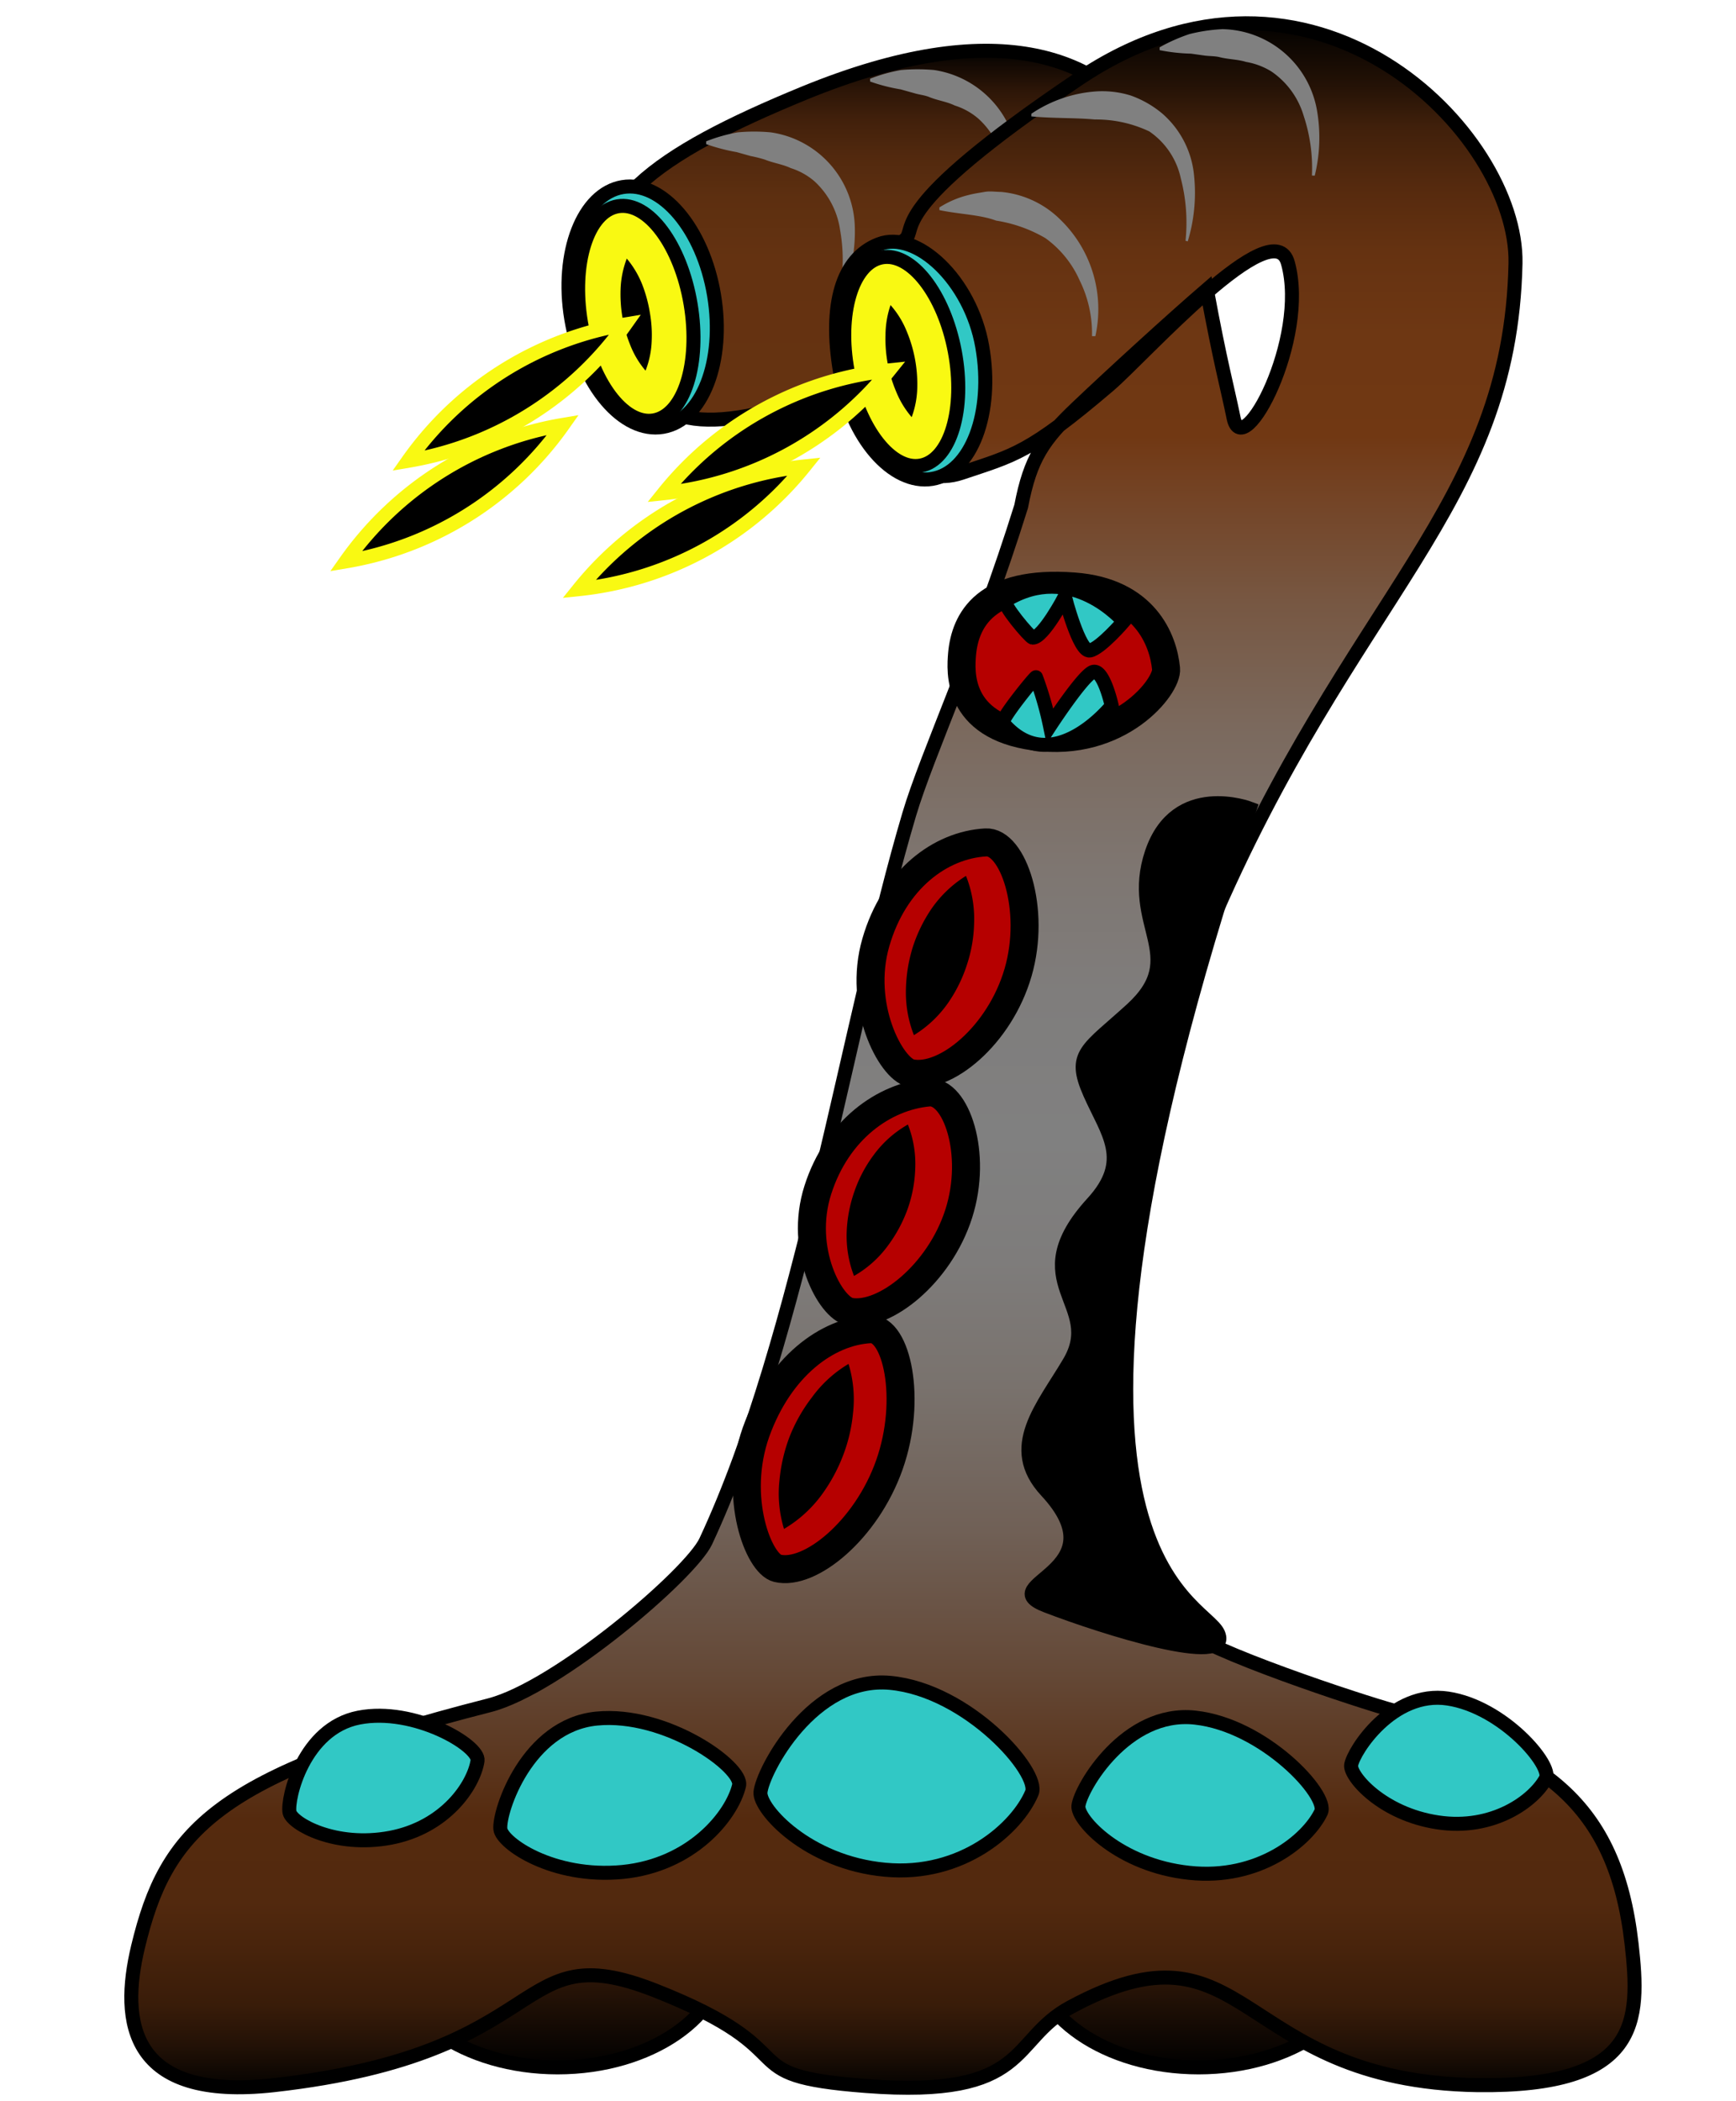 <svg xmlns="http://www.w3.org/2000/svg" xmlns:xlink="http://www.w3.org/1999/xlink" viewBox="0 0 124 150"><defs><linearGradient id="Безымянный_градиент_110" x1="39.83" y1="147.58" x2="39.83" y2="131.19" gradientUnits="userSpaceOnUse"><stop offset="0"/><stop offset="1" stop-color="#713813"/></linearGradient><linearGradient id="Безымянный_градиент_110-2" x1="85.61" y1="147.58" x2="85.61" y2="131.19" xlink:href="#Безымянный_градиент_110"/><linearGradient id="Безымянный_градиент_102" x1="63.81" y1="30.56" x2="63.81" y2="3.62" gradientUnits="userSpaceOnUse"><stop offset="0" stop-color="#631"/><stop offset="0.45" stop-color="#643211"/><stop offset="0.61" stop-color="#5d2f10"/><stop offset="0.72" stop-color="#52290e"/><stop offset="0.82" stop-color="#41200b"/><stop offset="0.9" stop-color="#2b1507"/><stop offset="0.97" stop-color="#100803"/><stop offset="1"/></linearGradient><linearGradient id="Безымянный_градиент_101" x1="63.07" y1="149.04" x2="63.07" y2="1.66" gradientUnits="userSpaceOnUse"><stop offset="0"/><stop offset="0" stop-color="#050301"/><stop offset="0.02" stop-color="#221106"/><stop offset="0.04" stop-color="#391c09"/><stop offset="0.07" stop-color="#49240c"/><stop offset="0.09" stop-color="#52290e"/><stop offset="0.13" stop-color="#552a0e"/><stop offset="0.2" stop-color="#644836"/><stop offset="0.27" stop-color="#706056"/><stop offset="0.34" stop-color="#79726d"/><stop offset="0.4" stop-color="#7e7c7b"/><stop offset="0.46" stop-color="gray"/><stop offset="0.53" stop-color="#7f7d7c"/><stop offset="0.59" stop-color="#7e7671"/><stop offset="0.66" stop-color="#7b695d"/><stop offset="0.72" stop-color="#775742"/><stop offset="0.78" stop-color="#734020"/><stop offset="0.8" stop-color="#713813"/><stop offset="0.85" stop-color="#6e3713"/><stop offset="0.89" stop-color="#653211"/><stop offset="0.92" stop-color="#562a0e"/><stop offset="0.95" stop-color="#40200b"/><stop offset="0.97" stop-color="#241206"/><stop offset="1" stop-color="#020100"/><stop offset="1"/></linearGradient></defs><title>босс2 анимация атаки(150-134)</title><g id="Слой_9" data-name="Слой 9"><ellipse cx="39.83" cy="139.39" rx="11.93" ry="8.2" style="stroke:#000;stroke-miterlimit:10;fill:url(#Безымянный_градиент_110)"/><ellipse cx="85.61" cy="139.39" rx="11.93" ry="8.2" style="stroke:#000;stroke-miterlimit:10;fill:url(#Безымянный_градиент_110-2)"/><path d="M84.78,21.71c-2.52,2.17-2.33,4.55-4.53,7-1.48,1.61-2.8,2.1-4,1.83C75.17,24.92,70,20.6,70,20.62c-4.68,1.84-9.42,7.73-16.56,9.06-7,1.29-8.26-1.95-10.21-8.39S46.85,11,57.46,6.64C71.25,1,78.39,4.11,82,9.11,84.32,12.43,84.78,15.94,84.78,21.71Z" style="stroke:#000;stroke-miterlimit:10;fill:url(#Безымянный_градиент_102)"/><path d="M60,20.68a12,12,0,0,0,0-4.3,5.82,5.82,0,0,0-1.85-3.46A4.84,4.84,0,0,0,56.48,12c-.57-.27-1.24-.36-1.86-.61a9.74,9.74,0,0,0-1-.25l-1-.28a13.79,13.79,0,0,1-2.18-.57v-.2a11.58,11.58,0,0,1,2.25-.64,12.49,12.49,0,0,1,2.37,0,7,7,0,0,1,6,6.84,11.37,11.37,0,0,1-.81,4.47Z" style="fill:gray"/><path d="M71.71,16.21a11.73,11.73,0,0,0,0-4.3,5.71,5.71,0,0,0-1.85-3.46,4.79,4.79,0,0,0-1.67-.92c-.57-.28-1.25-.36-1.86-.62-.32-.12-.67-.15-1-.25l-1-.28a12.5,12.5,0,0,1-2.18-.56l0-.2A11.58,11.58,0,0,1,64.35,5a13.49,13.49,0,0,1,2.38,0,7.06,7.06,0,0,1,6,6.85,11.41,11.41,0,0,1-.81,4.47Z" style="fill:gray"/><path d="M105.54,148.86c-17.44-.28-16.27-12.47-29.07-5.57-4.39,2.36-2.82,6.53-14.61,5.63-10.1-.77-3.65-2.34-15.14-6.85-10.27-4-6.89,4.51-27.15,6.79-10.3,1.15-11-4.5-9.71-9.88,2-8.29,5.5-12.24,25.09-17.24,4.88-1.25,14.37-9.37,15.46-11.7,6.81-14.57,10.16-37.17,14.53-51.89,1.28-4.32,4.88-12,8-22,.66-3.45,1.57-4.75,4-7.06s6.74-6.25,9.26-8.42c1,5.4,1.43,6.81,1.92,9.2C88.8,33,93.47,24.2,92,18.8,91,14.92,81.7,25.38,79.22,27.5c-5.75,4.9-6.8,5-10.54,6.26C62,36,59.57,21.16,64.62,17.12c1-.79-1.64-2,12.39-11.46C93.71-5.6,108.44,9.55,108.25,18.8c-.37,17.48-11.74,23.68-21.87,47.4-10.4,24.33-10.85,45.34-.85,50.73,3.65,2,14.43,5.44,14.67,5.34,9.86,3,15.17,6.27,16.34,16.49C117.17,144.31,117.16,149,105.54,148.86Z" style="stroke:#000;stroke-miterlimit:10;fill:url(#Безымянный_градиент_101)"/><path d="M63.22,133.48c-5.55-.51-9-4.34-8.9-5.53.14-1.51,3.72-8.33,9.27-7.81S74.33,126.55,73.7,128C72.66,130.47,68.76,134,63.22,133.48Z" style="fill:#31c8c5;stroke:#000;stroke-miterlimit:10"/><path d="M84.94,133.7c-5-.53-8-3.78-7.91-4.77.13-1.25,3.38-6.85,8.33-6.31s9.56,5.54,9,6.75C93.4,131.38,89.9,134.24,84.94,133.7Z" style="fill:#31c8c5;stroke:#000;stroke-miterlimit:10"/><path d="M44.47,133.64c-5,.48-8.62-2.07-8.73-3.06-.13-1.26,1.91-7.4,6.87-7.89s10.49,3.48,10.18,4.78C52.27,129.63,49.42,133.15,44.47,133.64Z" style="fill:#31c8c5;stroke:#000;stroke-miterlimit:10"/><path d="M27.88,131.2c-3.94.74-7-1-7.2-1.81-.19-1,1-6,4.95-6.77s8.64,2,8.48,3.08C33.84,127.46,31.81,130.46,27.88,131.2Z" style="fill:#31c8c5;stroke:#000;stroke-miterlimit:10"/><path d="M102.7,130.1c-4-.6-6.3-3.31-6.19-4.09.15-1,2.95-5.35,6.91-4.75s7.49,4.77,7,5.71C109.57,128.55,106.66,130.7,102.7,130.1Z" style="fill:#31c8c5;stroke:#000;stroke-miterlimit:10"/><path d="M78,24a8.56,8.56,0,0,0-.89-4,7.4,7.4,0,0,0-2.44-3,10,10,0,0,0-3.52-1.25C70,15.32,68.6,15.31,67.1,15l0-.19a6.91,6.91,0,0,1,2.09-.89c.37-.1.75-.15,1.14-.22s.77,0,1.17,0a6.91,6.91,0,0,1,4.26,2A8.9,8.9,0,0,1,78.24,24Z" style="fill:gray"/><path d="M84.68,17.19a12.58,12.58,0,0,0-.34-4.47,5.44,5.44,0,0,0-2.25-3.34,8.91,8.91,0,0,0-3.89-.85c-1.42-.13-2.91-.07-4.53-.22l0-.19a9.43,9.43,0,0,1,4.57-1.59,6.86,6.86,0,0,1,2.53.29A7.35,7.35,0,0,1,83,8.09a6.68,6.68,0,0,1,2.29,4.44,11.94,11.94,0,0,1-.45,4.7Z" style="fill:gray"/><path d="M93.71,12.53a11.85,11.85,0,0,0-.59-4.26A5.83,5.83,0,0,0,90.81,5.1,5.07,5.07,0,0,0,89,4.42c-.61-.19-1.29-.18-1.93-.35-.33-.07-.68-.06-1-.1l-1-.14a12.8,12.8,0,0,1-2.24-.25l0-.2a12,12,0,0,1,2.14-.95,12.23,12.23,0,0,1,2.35-.35A7,7,0,0,1,94.09,8a11.34,11.34,0,0,1-.18,4.54Z" style="fill:gray"/><path d="M89.27,57.72s-5.26-2-7,3.16S85,68.24,80.85,72.05c-3.2,2.92-4.26,3.15-3,6s3,4.77.19,7.84c-5.2,5.69.84,7.15-1.66,11.37-1.9,3.22-4.53,6.06-1.64,9.17,5.42,5.83-4.08,6.63,0,8.2s13.31,4.48,12.28,2S71.42,111.1,89.27,57.72Z" style="stroke:#000;stroke-miterlimit:10"/><ellipse cx="45.9" cy="21.92" rx="5.17" ry="8.68" transform="translate(-2.99 7.89) rotate(-9.52)" style="fill:#31c8c5;stroke:#000;stroke-miterlimit:10"/><ellipse cx="45.42" cy="22.37" rx="3.97" ry="7.75" transform="translate(-3.08 7.82) rotate(-9.52)" style="fill:#f9f912;stroke:#000;stroke-miterlimit:10"/><path d="M44.77,18.46a6.73,6.73,0,0,1,1.11,1.87,9.94,9.94,0,0,1,.54,2,9.13,9.13,0,0,1,.13,2,6.39,6.39,0,0,1-.44,2.13A6.37,6.37,0,0,1,45,24.59a9.08,9.08,0,0,1-.55-2,9.9,9.9,0,0,1-.12-2A6.75,6.75,0,0,1,44.77,18.46Z"/><path d="M70.16,24.74c.83,4.72-.78,9-3.59,9.45S60.8,31.25,60,26.53s.12-8.08,2.79-9.1S69.33,20,70.16,24.74Z" style="fill:#31c8c5;stroke:#000;stroke-miterlimit:10"/><ellipse cx="64.37" cy="25.81" rx="3.89" ry="7.56" transform="translate(-3.66 12.36) rotate(-10.67)" style="fill:#f9f912;stroke:#000;stroke-miterlimit:10"/><path d="M63.61,21.78a6.48,6.48,0,0,1,1.15,1.86,9.8,9.8,0,0,1,.76,4,6.45,6.45,0,0,1-.4,2.14A6.57,6.57,0,0,1,64,27.93a9.58,9.58,0,0,1-.75-4A6.75,6.75,0,0,1,63.61,21.78Z"/><path d="M54,102.24c-1.66,4.68.2,9.4,1.53,9.72,2.31.56,6.35-2.71,8-7.39s.51-9.77-1.36-9.68C59.08,95.05,55.68,97.56,54,102.24Z" style="fill:#b60000;stroke:#000;stroke-miterlimit:10;stroke-width:2px"/><path d="M56,109.15a8.68,8.68,0,0,1-.32-3.51,11.79,11.79,0,0,1,.73-3.1A11.55,11.55,0,0,1,58,99.75a8.77,8.77,0,0,1,2.61-2.38,8.68,8.68,0,0,1,.32,3.51,11.42,11.42,0,0,1-.74,3.1,11.94,11.94,0,0,1-1.54,2.79A9,9,0,0,1,56,109.15Z"/><path d="M58.42,84.94c-1.38,4.28.9,8.47,2.31,8.71,2.44.41,6.37-2.69,7.75-7s-.21-8.82-2.14-8.66C63.13,78.28,59.79,80.66,58.42,84.94Z" style="fill:#b60000;stroke:#000;stroke-miterlimit:10;stroke-width:2px"/><path d="M61,91.09a8,8,0,0,1-.52-3.22A9.88,9.88,0,0,1,61.05,85a9.52,9.52,0,0,1,1.36-2.55,7.79,7.79,0,0,1,2.44-2.17,7.69,7.69,0,0,1,.52,3.22,9.54,9.54,0,0,1-.55,2.84,10.16,10.16,0,0,1-1.37,2.55A7.79,7.79,0,0,1,61,91.09Z"/><path d="M62.56,67.28c-1.31,4.52,1.07,9,2.49,9.33,2.46.51,6.36-2.68,7.67-7.19s-.37-9.39-2.31-9.28C67.18,60.32,63.86,62.77,62.56,67.28Z" style="fill:#b60000;stroke:#000;stroke-miterlimit:10;stroke-width:2px"/><path d="M65.28,73.9a8.36,8.36,0,0,1-.57-3.32,10.88,10.88,0,0,1,.5-3,10.65,10.65,0,0,1,1.33-2.71A8.36,8.36,0,0,1,69,62.53a8.28,8.28,0,0,1,.58,3.33,10.05,10.05,0,0,1-.51,3,10.34,10.34,0,0,1-1.33,2.71A8.23,8.23,0,0,1,65.28,73.9Z"/><path d="M76.72,41.87c-6.36-.48-7.78,2.43-8,4.81-.1,1.21-.43,5.13,5.16,5.9,6.07.84,9.55-3.59,9.41-4.84C83.09,45.67,81.77,42.25,76.72,41.87Z" style="fill:#b60000;stroke:#000;stroke-miterlimit:10;stroke-width:2px"/><path d="M71.84,42.87c4.7-2.89,8.42,1.5,8.42,1.5s-1.65,1.92-2.41,2.07-1.79-3.84-1.79-3.84-1.55,2.95-2.3,2.92C73.58,45.51,71.51,43.08,71.84,42.87Z" style="fill:#31c8c5;stroke:#000;stroke-miterlimit:10"/><path d="M71.64,51.61c3.5,4.13,7.77-1.22,7.77-1.22S78.79,47.57,78,48s-3,3.82-3,3.82a23.63,23.63,0,0,0-1-3.47C74,48.23,71.44,51.37,71.64,51.61Z" style="fill:#31c8c5;stroke:#000;stroke-miterlimit:10"/><path d="M44.67,23.16A23.85,23.85,0,0,1,29.15,32.9,23.78,23.78,0,0,1,44.67,23.16Z" style="stroke:#f9f912;stroke-miterlimit:10"/><path d="M40.22,30.33A23.82,23.82,0,0,1,24.7,40.08,23.84,23.84,0,0,1,40.22,30.33Z" style="stroke:#f9f912;stroke-miterlimit:10"/><path d="M63.51,26.44a23.84,23.84,0,0,1-16.1,8.77A23.84,23.84,0,0,1,63.51,26.44Z" style="stroke:#f9f912;stroke-miterlimit:10"/><path d="M57.45,33.3a23.83,23.83,0,0,1-16.1,8.76A23.87,23.87,0,0,1,57.45,33.3Z" style="stroke:#f9f912;stroke-miterlimit:10"/></g></svg>